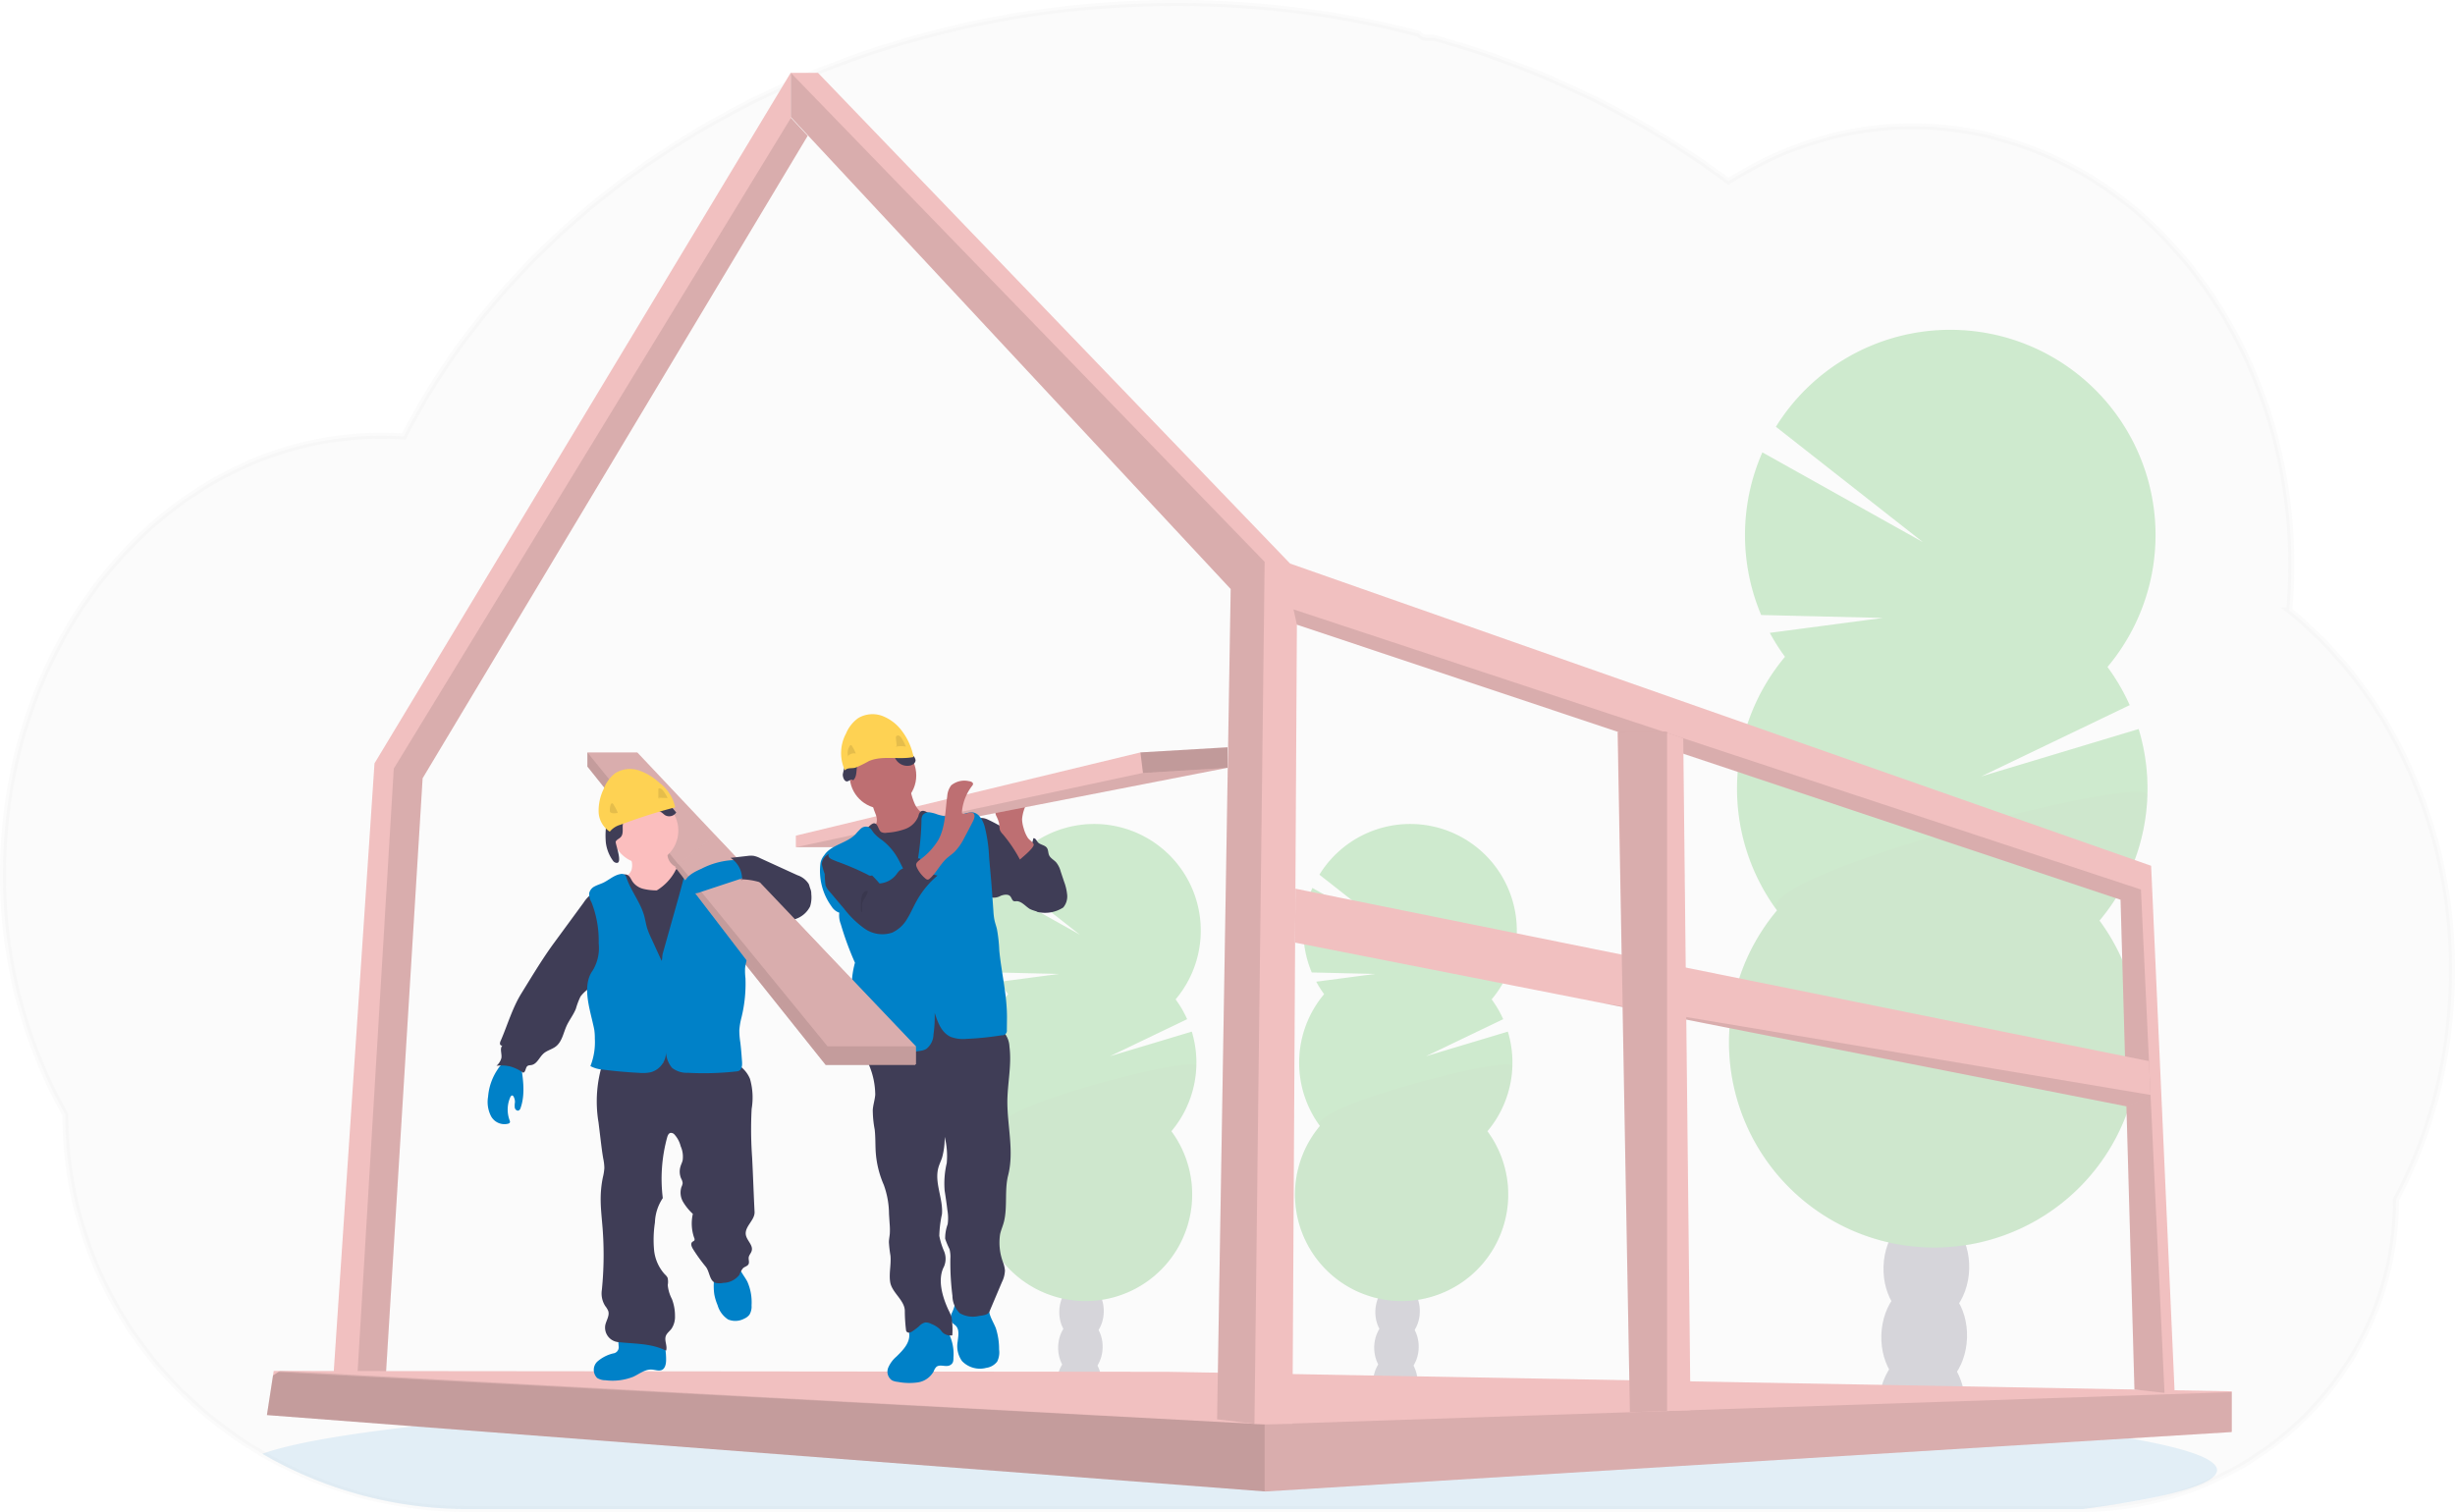 <svg xmlns="http://www.w3.org/2000/svg" width="409.712" height="252.382" viewBox="0 0 409.712 252.382">
  <g id="undraw_under_construction_-46-pa" transform="translate(0.52 0.5)">
    <path id="Path_7089" data-name="Path 7089" d="M419.782,249.223a83.755,83.755,0,0,1-2.453,20.209q-.826,3.342-1.919,6.544a77.286,77.286,0,0,1-3.1,7.745q-.885,1.915-1.87,3.755a50.509,50.509,0,0,1-4.223,20.3,52.324,52.324,0,0,1-25.394,26.164,53.414,53.414,0,0,1-22.67,5.205H88.663a67.9,67.9,0,0,1-34.152-9.13l-.16-.09q-2.217-1.3-4.324-2.748a67.806,67.806,0,0,1-8.873-7.315A66.027,66.027,0,0,1,31.4,307.772a64.494,64.494,0,0,1-9.921-34.433,81.2,81.2,0,0,1-10.41-40.21c0-18.738,6.093-35.831,16.1-48.771a68.567,68.567,0,0,1,6.839-7.61,63.647,63.647,0,0,1,7.821-6.4,60.86,60.86,0,0,1,6.94-4.164c1-.51,2.009-.992,3.033-1.44.9-.4,1.808-.77,2.727-1.121q1.655-.628,3.352-1.156t3.349-.923q2.429-.593,4.941-.965c1.388-.2,2.776-.347,4.164-.455,1.1-.083,2.217-.128,3.338-.142h.607c1.235,0,2.464.049,3.682.132.128-.257.267-.517.4-.77.486-.926.989-1.85,1.5-2.752a.087.087,0,0,1,0-.024c.087-.16.174-.316.264-.468.409-.739.836-1.471,1.273-2.2.2-.347.4-.673.6-1a2.656,2.656,0,0,1,.142-.236q.312-.52.635-1.041,1.607-2.568,3.342-5.045l.295-.423c.18-.257.347-.507.548-.763.479-.67.972-1.343,1.468-2,.347-.472.694-.94,1.069-1.388q1.353-1.735,2.776-3.47t2.956-3.425c.139-.156.278-.309.423-.462l1.482-1.617h0c.073-.076.135-.146.2-.215h0c.177-.191.347-.382.538-.566.795-.843,1.61-1.669,2.429-2.491a132.282,132.282,0,0,1,13.29-11.579c.184-.146.371-.285.555-.423.881-.663,1.777-1.319,2.672-1.964a140.64,140.64,0,0,1,15.41-9.612c.368-.212.743-.409,1.121-.6A147.13,147.13,0,0,1,148.1,98.787c2.745-1.086,5.552-2.106,8.377-3.04,1.881-.618,3.768-1.2,5.68-1.756q4.483-1.291,9.029-2.315a160.781,160.781,0,0,1,27.149-3.7q4.164-.212,8.422-.219a161.358,161.358,0,0,1,40.6,5.136,1.464,1.464,0,0,0,1.26.656h1.166c.507.139,1.01.278,1.516.423q4.244,1.221,8.366,2.668l.694.25a149.361,149.361,0,0,1,19.748,8.675,142.508,142.508,0,0,1,16.535,10.216q1.218.874,2.4,1.763,1.437-.92,2.922-1.763a57.47,57.47,0,0,1,12.1-5.16,55.208,55.208,0,0,1,27.149-1.062,60.074,60.074,0,0,1,30.418,17.156,70.981,70.981,0,0,1,9.123,11.583c.191.3.382.6.566.906a76.341,76.341,0,0,1,5.809,11.579c.059.149.118.288.17.434a80.182,80.182,0,0,1,3.574,11.572c.042.2.09.4.132.6a83.321,83.321,0,0,1,1.707,11.579,2.242,2.242,0,0,0,.028.427q.219,3.022.222,6.107c0,1.839-.062,3.664-.177,5.476,0,.2-.028.4-.045.607-.031.524-.076,1.041-.121,1.568a65.852,65.852,0,0,1,7.419,7q1.516,1.655,2.936,3.435a73.084,73.084,0,0,1,7.565,11.579A81.262,81.262,0,0,1,419.782,249.223Z" transform="translate(-11.09 -87.76)" fill="#707070" stroke="#707070" stroke-width="1" opacity="0.03"/>
    <path id="Path_7090" data-name="Path 7090" d="M462.019,769.261c0,2.37-8.165,4.591-22.413,6.5h-269.5a67.9,67.9,0,0,1-34.152-9.13l-.16-.09c4.095-1.492,11.486-2.884,21.545-4.14h0l.451-.056c4.511-.552,9.553-1.076,15.063-1.572a3.448,3.448,0,0,0,.42-.038h0q6.558-.583,13.953-1.093c.156,0,.309-.028.465-.035q2.852-.2,5.823-.389h0l.763-.049c14.418-.9,30.807-1.61,48.58-2.082h.021q3.734-.1,7.547-.184,4.24-.1,8.585-.177c2.21-.049,4.449-.083,6.694-.118h.052c10.129-.153,20.595-.229,31.3-.229,26.462,0,51.474.482,73.637,1.35h.062c3.408.132,6.753.278,10.014.427l2.776.132q5.521.264,10.757.566h0C435.356,761.189,462.019,764.982,462.019,769.261Z" transform="translate(-92.539 -524.368)" fill="#0081c8" opacity="0.1"/>
    <g id="Group_3897" data-name="Group 3897" transform="translate(215.596 137.061)" opacity="0.2">
      <path id="Path_7091" data-name="Path 7091" d="M677.415,742.436a6.59,6.59,0,0,1-.128,1.114q-3.623-.576-7.287-1.041v-.3a5.858,5.858,0,0,1,.867-2.943,3.228,3.228,0,0,1,5.875.18,5.853,5.853,0,0,1,.673,2.988Z" transform="translate(-656.967 -649.078)" fill="#3f3d56"/>
      <ellipse id="Ellipse_292" data-name="Ellipse 292" cx="4.861" cy="3.713" rx="4.861" ry="3.713" transform="translate(13.073 92.055) rotate(-88.19)" fill="#3f3d56"/>
      <ellipse id="Ellipse_293" data-name="Ellipse 293" cx="4.861" cy="3.713" rx="4.861" ry="3.713" transform="translate(13.262 86.114) rotate(-88.19)" fill="#3f3d56"/>
      <ellipse id="Ellipse_294" data-name="Ellipse 294" cx="4.861" cy="3.713" rx="4.861" ry="3.713" transform="translate(13.448 80.173) rotate(-88.19)" fill="#3f3d56"/>
      <ellipse id="Ellipse_295" data-name="Ellipse 295" cx="4.861" cy="3.713" rx="4.861" ry="3.713" transform="translate(13.634 74.232) rotate(-88.19)" fill="#3f3d56"/>
      <path id="Path_7092" data-name="Path 7092" d="M637.309,511.133a17.235,17.235,0,0,1-1.319-2.082l9.806-1.294-10.556-.253a17.829,17.829,0,0,1,.108-14.1l13.922,7.79-12.752-10.007A17.794,17.794,0,1,1,665.263,512a17.63,17.63,0,0,1,1.926,3.307l-12.87,6.177,13.648-4.1a17.815,17.815,0,0,1-3.408,16.625,17.794,17.794,0,1,1-27.954-.881,17.794,17.794,0,0,1,.694-21.993Z" transform="translate(-632.44 -482.747)" fill="#19a617"/>
      <path id="Path_7093" data-name="Path 7093" d="M668.723,598.587a17.7,17.7,0,0,1-4.164,10.875,17.794,17.794,0,1,1-27.954-.881C634.324,605.482,668.785,596.591,668.723,598.587Z" transform="translate(-632.44 -558.202)" opacity="0.1"/>
    </g>
    <g id="Group_3898" data-name="Group 3898" transform="translate(162.852 137.061)" opacity="0.2">
      <path id="Path_7094" data-name="Path 7094" d="M525.415,742.436a6.59,6.59,0,0,1-.128,1.114q-3.623-.576-7.287-1.041v-.3a5.857,5.857,0,0,1,.867-2.943,3.228,3.228,0,0,1,5.875.18,5.853,5.853,0,0,1,.673,2.988Z" transform="translate(-504.967 -649.078)" fill="#3f3d56"/>
      <ellipse id="Ellipse_296" data-name="Ellipse 296" cx="4.861" cy="3.713" rx="4.861" ry="3.713" transform="translate(13.069 92.056) rotate(-88.19)" fill="#3f3d56"/>
      <ellipse id="Ellipse_297" data-name="Ellipse 297" cx="4.861" cy="3.713" rx="4.861" ry="3.713" transform="translate(13.258 86.115) rotate(-88.19)" fill="#3f3d56"/>
      <ellipse id="Ellipse_298" data-name="Ellipse 298" cx="4.861" cy="3.713" rx="4.861" ry="3.713" transform="translate(13.444 80.174) rotate(-88.19)" fill="#3f3d56"/>
      <ellipse id="Ellipse_299" data-name="Ellipse 299" cx="4.861" cy="3.713" rx="4.861" ry="3.713" transform="translate(13.63 74.233) rotate(-88.19)" fill="#3f3d56"/>
      <path id="Path_7095" data-name="Path 7095" d="M485.309,511.133a17.237,17.237,0,0,1-1.319-2.082l9.806-1.294-10.556-.253a17.829,17.829,0,0,1,.108-14.1l13.922,7.79-12.752-10.007A17.794,17.794,0,1,1,513.263,512a17.636,17.636,0,0,1,1.926,3.307l-12.87,6.177,13.648-4.1a17.815,17.815,0,0,1-3.408,16.625,17.794,17.794,0,1,1-27.954-.881,17.794,17.794,0,0,1,.694-21.993Z" transform="translate(-480.44 -482.747)" fill="#19a617"/>
      <path id="Path_7096" data-name="Path 7096" d="M516.723,598.587a17.7,17.7,0,0,1-4.164,10.875,17.794,17.794,0,1,1-27.954-.881C482.324,605.482,516.785,596.591,516.723,598.587Z" transform="translate(-480.44 -558.202)" opacity="0.1"/>
    </g>
    <g id="Group_3899" data-name="Group 3899" transform="translate(288.031 54.55)" opacity="0.2">
      <path id="Path_7097" data-name="Path 7097" d="M927.653,744.676a12.95,12.95,0,0,1-.253,2.11q-6.975-1.114-14.05-1.992v-.573a11.277,11.277,0,0,1,1.672-5.667,6.223,6.223,0,0,1,11.323.347A11.287,11.287,0,0,1,927.653,744.676Z" transform="translate(-888.309 -565.011)" fill="#3f3d56"/>
      <ellipse id="Ellipse_300" data-name="Ellipse 300" cx="9.362" cy="7.152" rx="9.362" ry="7.152" transform="translate(25.131 177.148) rotate(-88.19)" fill="#3f3d56"/>
      <ellipse id="Ellipse_301" data-name="Ellipse 301" cx="9.362" cy="7.152" rx="9.362" ry="7.152" transform="translate(25.492 165.71) rotate(-88.19)" fill="#3f3d56"/>
      <ellipse id="Ellipse_302" data-name="Ellipse 302" cx="9.362" cy="7.152" rx="9.362" ry="7.152" transform="translate(25.856 154.273) rotate(-88.19)" fill="#3f3d56"/>
      <ellipse id="Ellipse_303" data-name="Ellipse 303" cx="9.362" cy="7.152" rx="9.362" ry="7.152" transform="translate(25.816 142.341) rotate(-88.282)" fill="#3f3d56"/>
      <path id="Path_7098" data-name="Path 7098" d="M850.532,299.55a34.442,34.442,0,0,1-2.537-4l18.877-2.491-20.317-.489a34.319,34.319,0,0,1,.2-27.149l26.806,14.994-24.547-19.266a34.256,34.256,0,1,1,55.336,40.1,34.254,34.254,0,0,1,3.709,6.367l-24.779,11.9,26.271-7.912a34.266,34.266,0,0,1-6.534,31.976,34.256,34.256,0,1,1-53.82-1.7,34.266,34.266,0,0,1,1.333-42.334Z" transform="translate(-841.186 -244.965)" fill="#19a617"/>
      <path id="Path_7099" data-name="Path 7099" d="M911.041,467.784a34.124,34.124,0,0,1-7.981,20.938,34.256,34.256,0,1,1-53.82-1.7C844.819,481.053,911.162,463.942,911.041,467.784Z" transform="translate(-841.212 -390.102)" opacity="0.1"/>
    </g>
    <path id="Path_7100" data-name="Path 7100" d="M157.82,256.617l3.64-.01h5.132l6.489-105.412L237.342,43.96l-2.793-3V33.37l-69.5,115.34Z" transform="translate(-103.069 -21.791)" fill="#f1c0c0"/>
    <path id="Path_7101" data-name="Path 7101" d="M169.43,270.894h4.744l6.489-105.412L244.924,58.248l-2.793-3L175.846,163.875Z" transform="translate(-110.651 -36.078)" opacity="0.1"/>
    <path id="Path_7102" data-name="Path 7102" d="M126.91,665.39l166.509,12.742.142.01,161.144-9.91.121-.007v-6.8l-177.56-3.258-148.138-.142h-1.083l-.118.763Z" transform="translate(-82.885 -429.687)" fill="#f1c0c0"/>
    <path id="Path_7103" data-name="Path 7103" d="M126.91,665.39l166.509,12.742.142.01,161.144-9.91.121-.132v-6.537h-.142l-161.265,5.385L129.127,658.02H129.1l-.292.191-.885.573Z" transform="translate(-82.885 -429.687)" opacity="0.1"/>
    <path id="Path_7104" data-name="Path 7104" d="M126.91,665.749l166.509,12.742V667.307L128.812,658.57l-.885.573Z" transform="translate(-82.885 -430.046)" opacity="0.1"/>
    <path id="Path_7105" data-name="Path 7105" d="M378.88,40.97l73.408,78.79-2.269,138.592,6.236.753.1.014h6.236l.746-133.408L600.8,171.627l2.318,81.753,5.018.562,1.7.191L605.9,165.957,462.205,115.51,383.415,33.6H378.88Z" transform="translate(-247.421 -21.941)" fill="#f1c0c0"/>
    <path id="Path_7106" data-name="Path 7106" d="M620.65,291.7l.566,2.55,137.458,45.915,2.318,81.753,5.018.562-3.935-84.016Z" transform="translate(-405.297 -190.48)" opacity="0.1"/>
    <path id="Path_7107" data-name="Path 7107" d="M378.88,40.97l73.408,78.79-2.269,138.592,6.236.753,1.7-143.881L378.88,33.6Z" transform="translate(-247.421 -21.941)" opacity="0.1"/>
    <path id="Path_7108" data-name="Path 7108" d="M621.42,435.051l50.416,9.928.017,0,88.3,17.4,4.043-1.621-.014-.284-.264-5.639L621.472,426.05Z" transform="translate(-405.8 -278.21)" fill="#f1c0c0"/>
    <path id="Path_7109" data-name="Path 7109" d="M766.76,480.61l88.3,17.4,4.043-1.62-.014-.285Z" transform="translate(-500.706 -313.838)" opacity="0.1"/>
    <path id="Path_7110" data-name="Path 7110" d="M776.49,350.56l1.364,75.07.7,38.514,6.208-.208,3.907-.132-1.214-112.158-2.693-.9-.59-.191Z" transform="translate(-507.06 -228.916)" fill="#f1c0c0"/>
    <path id="Path_7111" data-name="Path 7111" d="M776.65,350.51v.017l1.308,75.07.7,38.514,6.208-.208V350.51Z" transform="translate(-507.165 -228.883)" opacity="0.1"/>
    <path id="Path_7112" data-name="Path 7112" d="M488.093,484.577a7.909,7.909,0,0,1,1.041.677,6.892,6.892,0,0,1,1.041,1.142c1.489,1.926,2.863,4.164,2.717,6.593a2.682,2.682,0,0,1-.774,1.909,3.468,3.468,0,0,1-2.3.548,4.9,4.9,0,0,1-2.55-.451c-.756-.451-1.388-1.329-2.283-1.308a1.17,1.17,0,0,1-.382,0c-.309-.1-.371-.507-.573-.763-.347-.462-1.079-.347-1.624-.146a2.354,2.354,0,0,1-1.686.271,1.752,1.752,0,0,1-.732-.732c-1.287-2.082-1.562-4.584-1.8-7-.149-1.471-1.287-6.489,1.853-5.347a26.037,26.037,0,0,1,3.949,2.231Z" transform="translate(-315.903 -343.76)" fill="#3f3d56"/>
    <path id="Path_7113" data-name="Path 7113" d="M497.208,491.443a1.548,1.548,0,0,0,1.905-.076,2.87,2.87,0,0,0,.927-1.8c.347-.108.524.347.746.625.389.472,1.18.465,1.534.968.246.347.191.829.364,1.221.226.507.784.77,1.166,1.18a4.018,4.018,0,0,1,.763,1.523l.569,1.707A8.44,8.44,0,0,1,505.7,499a2.863,2.863,0,0,1-.659,2.113,5.6,5.6,0,0,1-4.22.756,3.112,3.112,0,0,1-1.87-2.29,28.925,28.925,0,0,1-.385-3.061,11.991,11.991,0,0,0-.867-2.908c-.305-.722-1.145-1.8-1.131-2.564C496.82,491.051,497,491.28,497.208,491.443Z" transform="translate(-328.121 -350.131)" fill="#3f3d56"/>
    <path id="Path_7114" data-name="Path 7114" d="M493.092,476.453a5.73,5.73,0,0,1-.281-1.523,6.632,6.632,0,0,1,.954-2.95l-3.966.538a1.756,1.756,0,0,0-1.284.562,1.388,1.388,0,0,0,0,1.28,6.545,6.545,0,0,1,.472,1.239,6.186,6.186,0,0,0,.128,1.114,2.358,2.358,0,0,0,.51.718,24.057,24.057,0,0,1,2.832,4.206c-.024-.042,2.391-1.912,2.294-2.523-.056-.347-.753-.763-.975-1.1A5.584,5.584,0,0,1,493.092,476.453Z" transform="translate(-322.759 -338.655)" fill="#be6f72"/>
    <path id="Path_7115" data-name="Path 7115" d="M453.341,358.04v3.418l-58.529,11.416-3.036,1.839H381.3v-1.926l57.505-13.894Z" transform="translate(-249.001 -233.8)" fill="#f1c0c0"/>
    <path id="Path_7116" data-name="Path 7116" d="M453.341,367.89l-58.529,11.416-3.036,1.839H381.3l57.932-12.4Z" transform="translate(-249.001 -240.232)" opacity="0.1"/>
    <path id="Path_7117" data-name="Path 7117" d="M446.236,722.319a4.535,4.535,0,0,0-5.517-1.173,1.453,1.453,0,0,0-.507.4c-.347.486-.125,1.156-.094,1.756.08,1.464-1.086,2.655-2.134,3.678a5.045,5.045,0,0,0-1.388,1.881,1.762,1.762,0,0,0,.614,2.082,2.558,2.558,0,0,0,.951.264,10.262,10.262,0,0,0,3.366.094,3.646,3.646,0,0,0,2.672-1.86,1.961,1.961,0,0,1,.448-.739c.611-.482,1.548.083,2.242-.26.573-.285.6-.732.6-1.322A7.656,7.656,0,0,0,446.236,722.319Z" transform="translate(-288.888 -501.05)" fill="#0081c8"/>
    <path id="Path_7118" data-name="Path 7118" d="M474.443,717.439a11.426,11.426,0,0,1,.541,3.55,3.426,3.426,0,0,1-.323,2.023,2.765,2.765,0,0,1-1.808,1.041,4.145,4.145,0,0,1-4.056-1.131,4.28,4.28,0,0,1-.732-3.22c.111-.933.347-2.026-.323-2.689-.173-.177-.4-.3-.559-.493a1.653,1.653,0,0,1-.1-1.582,6.869,6.869,0,0,0,.545-1.565c.028-.257,4.7.18,5.129.392.586.288.5.77.673,1.353C473.673,715.93,474.145,716.662,474.443,717.439Z" transform="translate(-308.767 -496.233)" fill="#0081c8"/>
    <path id="Path_7119" data-name="Path 7119" d="M448.667,579.562a3.855,3.855,0,0,1,1.412,2.842c.392,2.967-.295,5.965-.347,8.96-.049,4.2,1.166,8.467.128,12.53-.621,2.429-.094,5.205-.677,7.658-.173.729-.493,1.416-.659,2.144a9.356,9.356,0,0,0,.507,4.775,4.931,4.931,0,0,1,.295,1.294,4.656,4.656,0,0,1-.507,1.957l-2.082,4.924c-.232.552-1.149.642-1.735.715a4.34,4.34,0,0,1-3.213-.458,4.111,4.111,0,0,1-1.225-2.9,44.424,44.424,0,0,1-.347-6.187,5.1,5.1,0,0,0-.142-1.607,14.083,14.083,0,0,1-.725-1.735,6.969,6.969,0,0,1,.42-2.429,7.319,7.319,0,0,0-.035-2.252c-.135-1.11-.291-2.221-.468-3.324a14.732,14.732,0,0,1,.347-4.615,12.725,12.725,0,0,0-.347-4.379,12.072,12.072,0,0,1-.434,3.47c-.184.552-.448,1.079-.607,1.641-.711,2.523.805,5.17.59,7.783a19.281,19.281,0,0,0-.444,3.633,12.258,12.258,0,0,0,.784,2.53,3.279,3.279,0,0,1,0,2.585c-1.128,2.131-.285,5.028.725,7.214a9.744,9.744,0,0,1,.534,1.2,14.343,14.343,0,0,1,.128,3.071,1.936,1.936,0,0,1-1.627-.489c-.153-.16-.278-.347-.427-.513a4.237,4.237,0,0,0-1.45-.906,1.906,1.906,0,0,0-1.041-.239,2.083,2.083,0,0,0-.989.614,9.688,9.688,0,0,1-1.09.829,1.291,1.291,0,0,1-.555.246.489.489,0,0,1-.51-.26.618.618,0,0,1-.038-.18,27.471,27.471,0,0,1-.2-3.158c0-1.815-2.172-3.064-2.446-4.858-.219-1.447.187-2.922.052-4.379a21.3,21.3,0,0,1-.26-2.235c0-.486.111-.961.149-1.443a10.8,10.8,0,0,0-.024-1.607l-.108-1.676a14.483,14.483,0,0,0-.871-4.858,16.506,16.506,0,0,1-1.353-5.58c-.069-1.214-.024-2.429-.163-3.647a17.953,17.953,0,0,1-.323-3.3c.066-.854.347-1.68.413-2.533a12.945,12.945,0,0,0-.979-4.809,7.118,7.118,0,0,1-.208-4.83,1.586,1.586,0,0,1,.444-.645,1.936,1.936,0,0,1,.819-.305,63.538,63.538,0,0,1,18.12-1.156,6.017,6.017,0,0,1,2.793.871Z" transform="translate(-282.133 -408.206)" fill="#3f3d56"/>
    <circle id="Ellipse_304" data-name="Ellipse 304" cx="5.559" cy="5.559" r="5.559" transform="translate(141.275 123.383)" fill="#be6f72"/>
    <path id="Path_7120" data-name="Path 7120" d="M427.144,469.108a1.985,1.985,0,0,1,0,.968,2.195,2.195,0,0,1-.364.611,15.692,15.692,0,0,1-1.78,1.936,3.224,3.224,0,0,0,1.662,1.641,9.649,9.649,0,0,0,2.294.656,3.234,3.234,0,0,0,1.208.083,3.2,3.2,0,0,0,1.041-.472l3.088-1.849a6.17,6.17,0,0,0,1.284-.926,3.161,3.161,0,0,0,.9-2.172.6.6,0,0,0-.111-.409.728.728,0,0,0-.423-.177,3.763,3.763,0,0,1-2.429-2.12,11.229,11.229,0,0,1-.843-3.217l-3.293,1.735c-.489.26-.975.521-1.482.746-.323.146-.975.267-1.2.562C426.249,467.248,427.03,468.452,427.144,469.108Z" transform="translate(-281.386 -333.223)" fill="#be6f72"/>
    <path id="Path_7121" data-name="Path 7121" d="M422.887,479.915a3.661,3.661,0,0,0-1.065,1.44,3.752,3.752,0,0,0,.194,2.113,63.045,63.045,0,0,1,2.082,8.949c.292,2.082.4,4.2.541,6.3.292,4.3.715,11.146,1.28,15.414,2.082.094,4.112-.514,6.177-.736,3.859-.409,7.832.527,11.611-.347-.916-3.619-1.832-9.8-2.748-13.415a25.6,25.6,0,0,1-.84-4.355c-.08-1.058-.031-2.12-.017-3.185.031-2.082-.083-4.164-.2-6.246a39.63,39.63,0,0,0-.84-7.235,1.346,1.346,0,0,0-.4-.795,1.63,1.63,0,0,0-1.211-.108,5.268,5.268,0,0,1-3.6-.854c-.458-.312-1.072-.694-1.5-.347a1.493,1.493,0,0,0-.347.739,3.7,3.7,0,0,1-2.172,2.141,10.871,10.871,0,0,1-3.074.632,1.51,1.51,0,0,1-.954-.108c-.493-.3-.527-1.388-1.149-1.461C424.108,478.392,423.254,479.565,422.887,479.915Z" transform="translate(-279.252 -341.524)" fill="#3f3d56"/>
    <path id="Path_7122" data-name="Path 7122" d="M419.508,488.822c-1.28-1.225-1.843-3-2.776-4.511a10.042,10.042,0,0,0-2.4-2.637,7.153,7.153,0,0,1-1.3-1.107c-.33-.406-.58-.947-1.079-1.1a1.3,1.3,0,0,0-1.169.323,11.5,11.5,0,0,0-.867.923c-1.471,1.523-4.056,1.735-5.222,3.5a2.866,2.866,0,0,0-.621,1.3,10.084,10.084,0,0,0,1.853,7.252,2.464,2.464,0,0,0,1.284,1.041,4.018,4.018,0,0,0,.25,1.908,51.03,51.03,0,0,0,2.363,6.437,15.568,15.568,0,0,0-.465,2.495c-.243,2.12-.017,4.272-.246,6.4-.187,1.735-.694,3.425-.711,5.163,0,.278.024.607.264.75a.8.8,0,0,0,.413.087l4.268.128a34.642,34.642,0,0,0,7.419-.312,3.085,3.085,0,0,0,.933-.295,3.135,3.135,0,0,0,1.232-2.429,21.169,21.169,0,0,0,.2-3.63c.517,1.634,1.131,3.324,2.693,4.032a6.041,6.041,0,0,0,2.675.323,50.369,50.369,0,0,0,5.826-.6.767.767,0,0,0,.85-.892l.021-1.895c.042-3.848-.913-7.526-1.284-11.357a24.689,24.689,0,0,0-.4-3.612c-.121-.5-.3-.982-.406-1.482a10.593,10.593,0,0,1-.174-1.482l-.271-3.817c-.128-1.766-.312-3.47-.448-5.233a25.331,25.331,0,0,0-.743-5.087c-.3-1.041-.93-2.221-2.016-2.349a4.156,4.156,0,0,0-1.693.364,6.843,6.843,0,0,1-4.164-.017,5.861,5.861,0,0,0-1.3-.347,1.274,1.274,0,0,0-1.187.493,1.78,1.78,0,0,0-.184.874A46.285,46.285,0,0,1,419.508,488.822Z" transform="translate(-267.663 -341.957)" fill="#0081c8"/>
    <path id="Path_7123" data-name="Path 7123" d="M414.507,501.7a21.069,21.069,0,0,0-5.3-4.476,4.235,4.235,0,0,0-2.634-.583,1.972,1.972,0,0,0-1.693,1.853,11.99,11.99,0,0,0,.479,1.62,17.027,17.027,0,0,0,.139,1.895,3.206,3.206,0,0,0,.694,1.065l2.457,2.911a15.814,15.814,0,0,0,3.421,3.286,5.143,5.143,0,0,0,4.546.635,5.587,5.587,0,0,0,2.491-2.287c.611-.972,1.041-2.033,1.614-3.036a15.077,15.077,0,0,1,3.47-4.209,3.855,3.855,0,0,1-2.082-1.041,3.438,3.438,0,0,1-.33-.6l-.562-1.215a1.388,1.388,0,0,0-1.041.392,8.724,8.724,0,0,1-.774.788c-.489.368-1.152.468-1.6.888a4.226,4.226,0,0,0-.465.583A3.894,3.894,0,0,1,414.507,501.7Z" transform="translate(-268.245 -354.732)" fill="#3f3d56"/>
    <path id="Path_7124" data-name="Path 7124" d="M453.95,471.827c1.2-2.2,1.149-4.83,1.492-7.311a3.338,3.338,0,0,1,.663-1.815,3.457,3.457,0,0,1,2.967-.694c.309.035.694.18.677.489a.625.625,0,0,1-.156.295,8.255,8.255,0,0,0-1.714,4.553c.545.378,1.388-.4,1.912,0,.347.292.187.867-.021,1.284q-.725,1.447-1.5,2.873a9.226,9.226,0,0,1-1.586,2.287c-.441.423-.958.756-1.405,1.173-1.041.975-1.669,2.353-2.745,3.3a.563.563,0,0,1-.347.177.583.583,0,0,1-.364-.163,5.261,5.261,0,0,1-1.312-1.586c-.409-.756-.347-.979.3-1.513A11.469,11.469,0,0,0,453.95,471.827Z" transform="translate(-297.878 -332.114)" fill="#be6f72"/>
    <path id="Path_7125" data-name="Path 7125" d="M414.584,498.267c.208.128.465.274.694.167a.721.721,0,0,0,.232-.226,8.167,8.167,0,0,0,.986-1.714.659.659,0,0,0,.073-.278c0-.222-.2-.385-.382-.514a14.143,14.143,0,0,0-3.154-1.5,6.509,6.509,0,0,0-2.845-.562,2.714,2.714,0,0,0-1.9.965c-.694.892.468,1.162,1.2,1.485A46.273,46.273,0,0,1,414.584,498.267Z" transform="translate(-270.335 -352.791)" fill="#0081c8"/>
    <path id="Path_7126" data-name="Path 7126" d="M423.67,518.076a.51.51,0,0,0,.146.437c.1-.493-.031-1.013.073-1.509.153-.746.878-1.308.94-2.058C423.5,514.685,423.68,517.27,423.67,518.076Z" transform="translate(-280.513 -366.7)" opacity="0.1"/>
    <path id="Path_7127" data-name="Path 7127" d="M561.556,358.04v3.418l-14.109.857-.427-3.421Z" transform="translate(-357.216 -233.8)" opacity="0.2"/>
    <path id="Path_7128" data-name="Path 7128" d="M416.669,446.28c.881-.718.371-2.224.968-3.189a3.1,3.1,0,0,1,1.509-1.041,6.867,6.867,0,0,1,2.2-.611,2.557,2.557,0,0,1,2.082.767c.226.257.378.569.59.836a2.255,2.255,0,0,0,2.186.756c.461-.1.94-.455.909-.926a1.308,1.308,0,0,0-.416-.743l-.992-1.1c-1.128-1.249-2.38-2.575-4.036-2.887a6.922,6.922,0,0,0-3.442.461c-.448.149-.951.371-1.076.826-.083.312.042.652-.031.968-.142.628-.947.84-1.322,1.367s-.26,1.152-.368,1.735a15.177,15.177,0,0,0-.458,1.756c-.024.364.16,1.041.569,1.173S416.416,445.846,416.669,446.28Z" transform="translate(-274.839 -316.512)" fill="#3f3d56"/>
    <path id="Path_7129" data-name="Path 7129" d="M426.225,437.012a10.41,10.41,0,0,0-1.846-4.22,7.4,7.4,0,0,0-3.286-2.609,4.705,4.705,0,0,0-4.091.323,5.941,5.941,0,0,0-2.044,2.578,6.894,6.894,0,0,0-.187,6.163c.416-.507,1.131-.278,1.763-.462a18.377,18.377,0,0,0,2.214-1.083C421.02,436.7,423.8,437.511,426.225,437.012Z" transform="translate(-274.283 -311.151)" fill="#fed253"/>
    <path id="Path_7130" data-name="Path 7130" d="M417.337,446.627a2.12,2.12,0,0,1,.312-1.794.225.225,0,0,1,.184-.083.239.239,0,0,1,.142.125,7.764,7.764,0,0,1,.652,1.277,1.326,1.326,0,0,0-1.388.538" transform="translate(-276.319 -320.874)" opacity="0.1"/>
    <path id="Path_7131" data-name="Path 7131" d="M440.583,441.834l-.125-1.239a.565.565,0,0,1,.024-.305.392.392,0,0,1,.507-.139,1.041,1.041,0,0,1,.406.406,7.292,7.292,0,0,1,.715,1.412,4.2,4.2,0,0,0-1.69.021" transform="translate(-291.455 -317.844)" opacity="0.1"/>
    <path id="Path_7132" data-name="Path 7132" d="M410.586,502.21v2.831l-2.391.16H395.62V502.21Z" transform="translate(-258.352 -327.943)" opacity="0.1"/>
    <path id="Path_7133" data-name="Path 7133" d="M335.766,409.687v2.991H320.8L281.04,362.873V360.52h8.335Z" transform="translate(-183.532 -235.419)" fill="#f1c0c0"/>
    <path id="Path_7134" data-name="Path 7134" d="M335.766,409.687v2.991H320.8L281.04,362.873V360.52h8.335Z" transform="translate(-183.532 -235.419)" opacity="0.1"/>
    <path id="Path_7135" data-name="Path 7135" d="M335.766,409.687v2.991H320.8L281.04,362.873V360.52l39.975,49.167Z" transform="translate(-183.532 -235.419)" opacity="0.1"/>
    <path id="Path_7136" data-name="Path 7136" d="M299.349,729.411a1.041,1.041,0,0,1-.909,1.225,6.184,6.184,0,0,0-2.672,1.388,1.909,1.909,0,0,0,0,2.71,2.634,2.634,0,0,0,1.388.378,9.4,9.4,0,0,0,4.636-.58c1.02-.472,1.981-1.277,3.1-1.2.579.035,1.2.305,1.714.042s.663-1,.666-1.614a11.948,11.948,0,0,0-.573-3.779,15.176,15.176,0,0,0-2.523-.347l-2.675-.347c-.507-.066-1.6-.448-2-.024S299.349,728.908,299.349,729.411Z" transform="translate(-196.628 -505.224)" fill="#0081c8"/>
    <path id="Path_7137" data-name="Path 7137" d="M352.985,699.173a8.379,8.379,0,0,0,.548,1.818,4.234,4.234,0,0,0,1.756,2.4,3.134,3.134,0,0,0,2.679-.128,2.207,2.207,0,0,0,.892-.677,2.686,2.686,0,0,0,.347-1.558,8.512,8.512,0,0,0-.694-3.925c-.527-1.041-1.447-1.936-1.461-3.088l-3.161.611a.9.9,0,0,0-.465.184.8.8,0,0,0-.2.378A10.33,10.33,0,0,0,352.985,699.173Z" transform="translate(-234.3 -483.647)" fill="#0081c8"/>
    <path id="Path_7138" data-name="Path 7138" d="M244.259,603.086a5.165,5.165,0,0,0,.507,3.279,2.538,2.538,0,0,0,2.873,1.218.42.42,0,0,0,.26-.2.489.489,0,0,0-.045-.347,5.122,5.122,0,0,1,.108-3.859c.069-.16.219-.347.382-.284a.347.347,0,0,1,.156.16,1.815,1.815,0,0,1,.243.958,3.559,3.559,0,0,0-.028.92c.066.3.385.579.663.451a.694.694,0,0,0,.316-.448c.774-2.238.423-4.685.069-7.027a.368.368,0,0,0-.413-.385c-1.638-.163-2.533-.555-3.47.968A9.512,9.512,0,0,0,244.259,603.086Z" transform="translate(-163.323 -420.525)" fill="#0081c8"/>
    <path id="Path_7139" data-name="Path 7139" d="M297.656,595.585a21.279,21.279,0,0,0-.715,10l.364,3.005c.125,1.013.246,2.023.423,3.026a8.037,8.037,0,0,1,.184,1.572,8.419,8.419,0,0,1-.246,1.544,18.04,18.04,0,0,0-.364,3.227c-.038,1.735.177,3.47.312,5.205a57.962,57.962,0,0,1-.121,10.382,3.893,3.893,0,0,0,.569,2.675,3.444,3.444,0,0,1,.5.826c.26.795-.347,1.589-.5,2.4a2.429,2.429,0,0,0,2.02,2.776c2.776.33,5.628.18,8.13,1.45.264-.77-.312-1.645-.049-2.429.167-.486.625-.8.937-1.211a3.526,3.526,0,0,0,.6-2.117,7.734,7.734,0,0,0-.514-2.87,6.207,6.207,0,0,1-.694-2.335,2.951,2.951,0,0,0-.021-1.2,1.87,1.87,0,0,0-.448-.559,7.055,7.055,0,0,1-1.815-4.112,18.94,18.94,0,0,1,.146-4.56,7.747,7.747,0,0,1,1.312-4.074,26.139,26.139,0,0,1,.732-10.15c.09-.305.232-.659.545-.732a.778.778,0,0,1,.666.264,4.549,4.549,0,0,1,1.041,1.957,4.267,4.267,0,0,1,.326,2.37c-.083.347-.25.652-.347.985a2.922,2.922,0,0,0,.1,2.037,1.957,1.957,0,0,1,.25.767,2.124,2.124,0,0,1-.208.666,3.068,3.068,0,0,0,.288,2.481,8.985,8.985,0,0,0,1.621,1.988,7.287,7.287,0,0,0,.226,4.011.506.506,0,0,1,.045.385c-.062.132-.222.18-.347.274-.347.284-.132.822.1,1.194a27.37,27.37,0,0,0,2.106,2.922c.694.829.632,2.429,1.666,2.727a3.122,3.122,0,0,0,1.319,0,3.457,3.457,0,0,0,2.658-1.353,3.641,3.641,0,0,1,.607-1.1c.319-.278.732-.326.909-.659s-.021-.77.038-1.156.4-.694.5-1.1c.257-.937-.836-1.707-.986-2.665-.215-1.388,1.534-2.429,1.461-3.817-.153-3.015-.25-6.045-.406-9.06a65.33,65.33,0,0,1-.083-8.116,11.413,11.413,0,0,0-.271-5.011c-.888-2.207-3.338-3.446-5.708-3.682a28.111,28.111,0,0,0-7.082.694A44.763,44.763,0,0,1,297.656,595.585Z" transform="translate(-197.573 -418.719)" fill="#3f3d56"/>
    <circle id="Ellipse_305" data-name="Ellipse 305" cx="5.559" cy="5.559" r="5.559" transform="translate(101.568 132.582)" fill="#fbbebe"/>
    <path id="Path_7140" data-name="Path 7140" d="M308.978,498.288a2.37,2.37,0,0,1-2.266,1.433,2.794,2.794,0,0,0,.833,2.328A9.883,9.883,0,0,0,317,505.294a4.668,4.668,0,0,0,1.863-.777,4.133,4.133,0,0,0,1.423-2.464,12.249,12.249,0,0,0,.135-2.9.75.75,0,0,0-.153-.534.763.763,0,0,0-.486-.16,8.425,8.425,0,0,1-3.428-.725,2.444,2.444,0,0,1-1.267-2.946,12.439,12.439,0,0,1-2.373.281c-.836.118-1.673.25-2.505.4a4.554,4.554,0,0,0-1.176.222c-.5.26-.316.132-.2.6A2.87,2.87,0,0,1,308.978,498.288Z" transform="translate(-204.114 -353.55)" fill="#fbbebe"/>
    <path id="Path_7141" data-name="Path 7141" d="M275.154,507a9.206,9.206,0,0,1-2.224-.246,3.123,3.123,0,0,1-1.825-1.218c-.257-.389-.423-.878-.833-1.1-.67-.347-1.433.239-1.967.777a7.147,7.147,0,0,1-1.673,1.346c-.743.392-1.61.531-2.311.992a5.809,5.809,0,0,0-1.388,1.5l-4.917,6.7c-1.974,2.693-3.692,5.583-5.451,8.425-1.523,2.46-2.321,5.292-3.47,7.946a.888.888,0,0,0-.108.534c.042.18.26.326.413.222-.517.514-.062,1.388-.184,2.11a2.589,2.589,0,0,1-.826,1.294,6.524,6.524,0,0,1,2.29.108,7.019,7.019,0,0,1,2.165,1.041c.42-.066.382-.812.694-1.09.187-.163.465-.142.711-.191.926-.18,1.294-1.294,2.006-1.922.593-.524,1.433-.694,2.061-1.187,1.02-.8,1.239-2.228,1.773-3.411.455-1,1.169-1.877,1.568-2.9a12.512,12.512,0,0,1,.756-2,5.732,5.732,0,0,1,2.776-2,4.6,4.6,0,0,1,2.113-.566,19.628,19.628,0,0,0,.108,4.778c.121.555.291,1.1.437,1.648a31.037,31.037,0,0,1,.85,7.634,23.229,23.229,0,0,1,4.858-.583c1.287-.038,2.571.128,3.859.1,1.527-.028,3.036-.323,4.563-.427a8.524,8.524,0,0,1,4.473.694,42.5,42.5,0,0,1,.184-6.593l.368-3.449a21.189,21.189,0,0,1,.462-2.977c.2-.791.493-1.555.715-2.342a26.811,26.811,0,0,0,.489-8.63,10.878,10.878,0,0,0-1.322-4.268,11.552,11.552,0,0,0-.833-1.416,8.2,8.2,0,0,0-7.169-3.366,1.45,1.45,0,0,0-.514.111,1.71,1.71,0,0,0-.656.781A8.5,8.5,0,0,1,275.154,507Z" transform="translate(-166.06 -358.879)" fill="#3f3d56"/>
    <path id="Path_7142" data-name="Path 7142" d="M302.558,475.079c.156-.347.576-.475.833-.753.493-.527.271-1.371.347-2.082a2.991,2.991,0,0,1,1.978-2.283,6.392,6.392,0,0,1,3.123-.2,3.022,3.022,0,0,1,1.409.468c.18.132.347.3.517.423a1.388,1.388,0,0,0,1.888-.441c-1.228-1.478-2.589-3.04-4.455-3.494a9.14,9.14,0,0,0-1.947-.184,6.321,6.321,0,0,0-2.554.3,4.257,4.257,0,0,0-2.242,2.589,12.586,12.586,0,0,0-.545,3.47,13.072,13.072,0,0,0,0,2.36,6.524,6.524,0,0,0,1.159,2.974.9.9,0,0,0,.347.323C304,479.243,302.43,475.367,302.558,475.079Z" transform="translate(-200.32 -335.096)" fill="#3f3d56"/>
    <path id="Path_7143" data-name="Path 7143" d="M310.3,462.649a6.812,6.812,0,0,0-2.6-4.07,9.57,9.57,0,0,0-3.487-2.1,4.66,4.66,0,0,0-3.935.479,6.046,6.046,0,0,0-1.915,2.634,8.29,8.29,0,0,0-.836,3.817,4.115,4.115,0,0,0,1.863,3.3,3.5,3.5,0,0,1,1.8-1.162A88.337,88.337,0,0,1,310.3,462.649Z" transform="translate(-198.144 -328.387)" fill="#fed253"/>
    <path id="Path_7144" data-name="Path 7144" d="M303.29,472.72c.111,0,.184.115.239.208a8.8,8.8,0,0,1,.725,1.388c-.406.087-1.1.184-1.3-.173C302.842,473.962,302.971,472.7,303.29,472.72Z" transform="translate(-201.663 -339.138)" opacity="0.1"/>
    <path id="Path_7145" data-name="Path 7145" d="M326.45,467.236c-.083.08-.18-.083-.18-.2v-1.346a.2.2,0,0,1,.024-.108.163.163,0,0,1,.115-.056c.281-.031.514.208.694.437a7.326,7.326,0,0,1,.711,1.183l-1.468-.045" transform="translate(-216.915 -334.438)" opacity="0.1"/>
    <path id="Path_7146" data-name="Path 7146" d="M358.661,517.925a9.07,9.07,0,0,1,1.02-.836,15.387,15.387,0,0,1,3.2-1.3,4.227,4.227,0,0,0,2.6-2.148,5.1,5.1,0,0,0,.2-2.082,2.082,2.082,0,0,0-.153-.857,1.7,1.7,0,0,0-.548-.6,7.931,7.931,0,0,0-5.247-1.058,32.886,32.886,0,0,0-11.593,2.894,1.006,1.006,0,0,0-.486.347.992.992,0,0,0-.094.482,7.981,7.981,0,0,0,.392,3.022c.479,1.235,1.464,2.231,1.877,3.491.187.566.25,1.166.413,1.735a2.429,2.429,0,0,0,.975,1.451c1.371.819,2.665-.281,3.616-1.135Z" transform="translate(-230.807 -362.833)" fill="#3f3d56"/>
    <path id="Path_7147" data-name="Path 7147" d="M304.45,517.387l-1.759-3.838a13.438,13.438,0,0,1-.666-1.641c-.2-.67-.3-1.364-.486-2.037-.618-2.242-2.176-4.109-2.936-6.305a1.2,1.2,0,0,0-.285-.531.927.927,0,0,0-.774-.139c-1.062.184-1.891.992-2.863,1.45-.451.208-.937.347-1.388.586a1.735,1.735,0,0,0-.93,1.107,2.706,2.706,0,0,0,.378,1.558,17.6,17.6,0,0,1,1.2,6.843,7.276,7.276,0,0,1-.975,4.511c-1.78,2.429-.642,6,.024,8.935.08.347.173.722.229,1.09a10.02,10.02,0,0,1,.08,1.388,10.862,10.862,0,0,1-.739,4.577,5.121,5.121,0,0,0,2.082.59q3.022.385,6.069.541a6.613,6.613,0,0,0,1.905-.1,3.47,3.47,0,0,0,2.564-3.4,4.29,4.29,0,0,0,1.013,2.672,4.036,4.036,0,0,0,2.662.819,49.475,49.475,0,0,0,8.016-.226,1.387,1.387,0,0,0,.493-.115c.514-.257.541-.965.5-1.534-.076-1.065-.156-2.131-.285-3.189a13.051,13.051,0,0,1-.167-2.04,11.742,11.742,0,0,1,.347-2.082,23.611,23.611,0,0,0,.677-6.593,11.125,11.125,0,0,1-.066-1.627c.09-1.225.736-2.391.614-3.609a59.078,59.078,0,0,0-1.627-10.712,2.776,2.776,0,0,0-.947-1.634c-.694-.465-1.669-.222-2.464-.517a6.161,6.161,0,0,1-1.058-.628,4.858,4.858,0,0,0-2.391-.736,2.029,2.029,0,0,0-1.735.632,2.519,2.519,0,0,0-.347.947c-.5,2.117-1.093,4.209-1.683,6.3l-.566,2.006-1.516,5.385C304.5,516.669,304.6,516.846,304.45,517.387Z" transform="translate(-194.547 -357.49)" fill="#0081c8"/>
    <path id="Path_7148" data-name="Path 7148" d="M329.864,400.25l33.565,35.273v2.991H348.464l-25.224-32.92" transform="translate(-211.088 -261.363)" fill="#f1c0c0"/>
    <path id="Path_7149" data-name="Path 7149" d="M329.864,400.25l33.565,35.273v2.991H348.464l-25.224-32.92" transform="translate(-211.088 -261.363)" opacity="0.1"/>
    <path id="Path_7150" data-name="Path 7150" d="M323.774,414.31l.108.038,24.8,30.356H363.43v2.991H348.464l-25.224-32.92Z" transform="translate(-211.088 -270.544)" opacity="0.1"/>
    <path id="Path_7151" data-name="Path 7151" d="M341.36,501.481c-1.214.531-2.564,1.211-2.929,2.488a1.43,1.43,0,0,0-.045.694,1.416,1.416,0,0,0,1.274.975,4.163,4.163,0,0,0,1.669-.305l7.166-2.367c.194-.062.416-.156.465-.347a.6.6,0,0,0-.069-.347c-.222-.541-.441-1.648-.906-2.026-.382-.305-1.138-.2-1.6-.191A12.971,12.971,0,0,0,341.36,501.481Z" transform="translate(-224.812 -356.973)" fill="#0081c8"/>
    <path id="Path_7152" data-name="Path 7152" d="M362.53,501.885a11.525,11.525,0,0,1,3.557.552,6.336,6.336,0,0,1,2.946,2.013,2.207,2.207,0,0,1,.465.909c.069.347,1.2.555.951.791.76-.121.579.236,1.35.229a2.55,2.55,0,0,0,2.065-.819,2.682,2.682,0,0,0,.406-1.7,2.891,2.891,0,0,0-.229-1.2,3.545,3.545,0,0,0-1.881-1.457l-6.2-2.835a4.114,4.114,0,0,0-1.145-.406,4.28,4.28,0,0,0-1.01.024l-2.807.323a4.209,4.209,0,0,1,1.919,3.7" transform="translate(-239.594 -355.611)" fill="#3f3d56"/>
  </g>
</svg>
